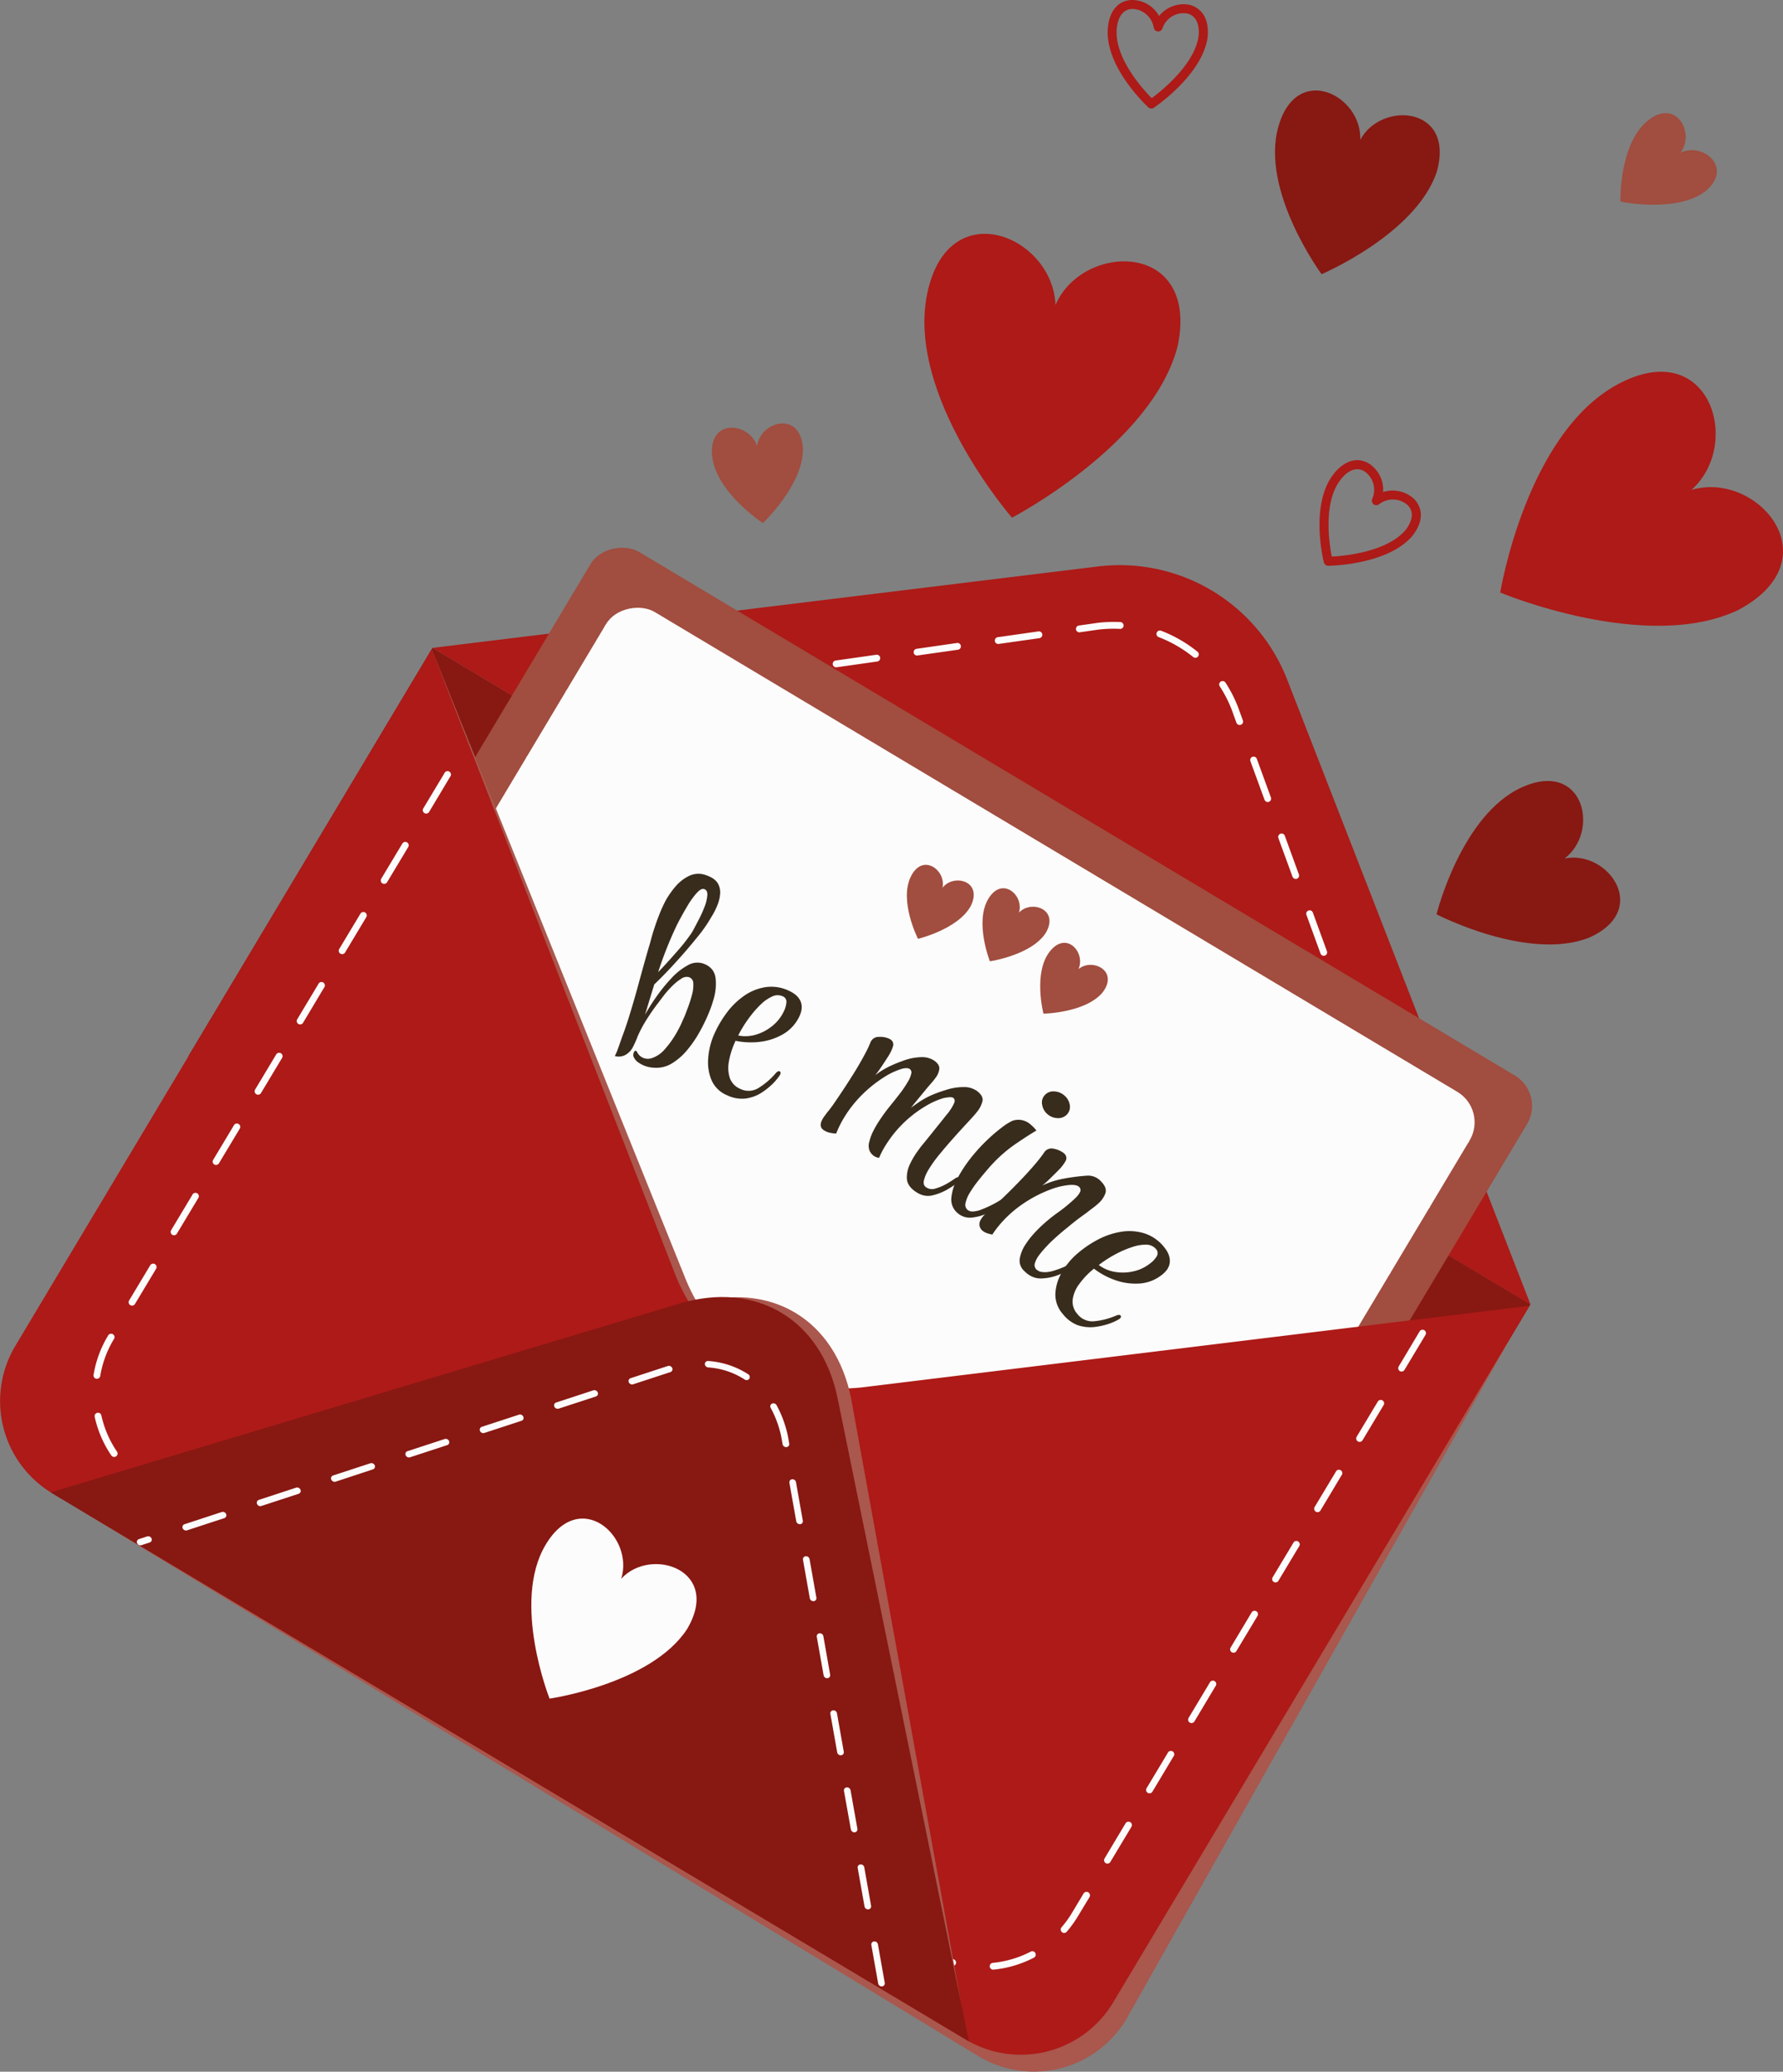 <svg xmlns="http://www.w3.org/2000/svg" width="929.56" height="1080" viewBox="0 0 929.56 1080"><rect x="0" y="0" width="929.56" height="1080" fill="#808080" stroke="none"/><g id="Слой_2" data-name="Слой 2"><g id="envelope_540928290"><g id="envelope_540928290-2" data-name="envelope_540928290"><path d="M323.81 281.98h248.34v666.91H323.81z" transform="translate(-310.13 684.13) rotate(-59.13)" fill="#881812"/><path d="M572.38 295.31 225.5 337.75 511.7 508.86 797.91 680 671.08 354.32A93.72 93.72.0 0 0 572.38 295.31z" fill="#ad1a17"/><path d="M747.71 658.46a1.76 1.76.0 0 1-.76-.91l-7.31-20.06a1.78 1.78.0 0 1 3.34-1.22l7.31 20.06a1.77 1.77.0 0 1-2.58 2.13zm-478.19-287a1.78 1.78.0 0 1 .66-3.29l17.59-2.53a1.78 1.78.0 1 1 .51 3.52l-17.59 2.54A1.81 1.81.0 0 1 269.52 371.45zm38.72-5.57a1.78 1.78.0 0 1 .66-3.29l21.13-3a1.78 1.78.0 0 1 .5 3.52l-21.12 3A1.8 1.8.0 0 1 308.24 365.88zM733.08 618.36a1.81 1.81.0 0 1-.75-.92L725 597.38a1.78 1.78.0 0 1 3.35-1.21l7.31 20.05a1.78 1.78.0 0 1-1.06 2.28A1.81 1.81.0 0 1 733.08 618.36zM350.5 359.79a1.75 1.75.0 0 1-.85-1.27 1.77 1.77.0 0 1 1.5-2l21.13-3.05a1.78 1.78.0 0 1 .51 3.53l-21.13 3A1.71 1.71.0 0 1 350.5 359.79zm368 218.46a1.78 1.78.0 0 1-.76-.92l-7.31-20.05a1.78 1.78.0 0 1 3.34-1.22L721 576.11a1.77 1.77.0 0 1-1.06 2.28A1.79 1.79.0 0 1 718.46 578.25zM392.75 353.71a1.78 1.78.0 0 1 .66-3.29l21.13-3a1.78 1.78.0 0 1 .5 3.52l-21.12 3A1.8 1.8.0 0 1 392.75 353.71zM703.83 538.14a1.77 1.77.0 0 1-.75-.92l-7.31-20.05a1.78 1.78.0 0 1 3.34-1.22l7.31 20a1.78 1.78.0 0 1-2.59 2.14zM435 347.63a1.78 1.78.0 0 1 .66-3.29l21.12-3a1.78 1.78.0 1 1 .51 3.52l-21.13 3A1.76 1.76.0 0 1 435 347.63zM689.21 498a1.8 1.8.0 0 1-.76-.91l-7.31-20.06a1.78 1.78.0 1 1 3.34-1.22l7.31 20.06a1.77 1.77.0 0 1-2.58 2.13zm-212-156.49a1.77 1.77.0 0 1 .66-3.28l21.13-3.05a1.78 1.78.0 0 1 .51 3.52l-21.13 3A1.75 1.75.0 0 1 477.26 341.54zM674.59 457.92a1.72 1.72.0 0 1-.76-.91L666.52 437a1.78 1.78.0 1 1 3.34-1.22l7.31 20.06a1.78 1.78.0 0 1-1.06 2.28A1.75 1.75.0 0 1 674.59 457.92zM519.52 335.46a1.78 1.78.0 0 1 .66-3.29l21.12-3a1.78 1.78.0 1 1 .51 3.52l-21.13 3A1.77 1.77.0 0 1 519.52 335.46zM660 417.82a1.82 1.82.0 0 1-.76-.92l-7.31-20a1.78 1.78.0 1 1 3.34-1.22l7.32 20.05a1.79 1.79.0 0 1-2.59 2.14zm-98.19-88.44a1.82 1.82.0 0 1-.85-1.28 1.78 1.78.0 0 1 1.51-2l9.53-1.37a69.41 69.41.0 0 1 12-.44 1.78 1.78.0 1 1-.18 3.55 66.78 66.78.0 0 0-11.39.41l-9.49 1.37A1.8 1.8.0 0 1 561.77 329.38zm83.57 48.33a1.74 1.74.0 0 1-.76-.92l-2.54-7a66.24 66.24.0 0 0-6.17-12 1.78 1.78.0 0 1 3-1.94 69.57 69.57.0 0 1 6.51 12.71l2.55 7a1.78 1.78.0 0 1-2.58 2.14zM603.79 332a1.78 1.78.0 0 1 1.55-3.19 70.08 70.08.0 0 1 18.9 10.88 1.78 1.78.0 1 1-2.23 2.77 66.71 66.71.0 0 0-17.94-10.33z" fill="#fcfcfc"/><rect x="296.74" y="289.97" width="349.92" height="568.87" rx="18.48" transform="translate(-263.37 684.52) rotate(-59.13)" fill="#a14d3f"/><rect x="302.99" y="322.31" width="327.21" height="524.55" rx="18.48" transform="translate(-274.59 685.08) rotate(-59.13)" fill="#fcfcfc"/><path d="M540.08 198.55h1.02v524.55H540.08z" transform="translate(-132.34 688.34) rotate(-59.13)" fill="#fcfcfc"/><path d="M519.62 232.75h1.02V757.3H519.62z" transform="translate(-171.65 687.44) rotate(-59.13)" fill="#fcfcfc"/><path d="M499.17 266.96h1.02v524.55H499.17z" transform="translate(-210.97 686.54) rotate(-59.13)" fill="#fcfcfc"/><path d="M478.72 301.17h1.02v524.55H478.72z" transform="translate(-250.29 685.64) rotate(-59.13)" fill="#fcfcfc"/><path d="M458.27 335.38h1.02v524.55H458.27z" transform="translate(-289.6 684.74) rotate(-59.13)" fill="#fcfcfc"/><path d="M437.82 369.58h1.02v524.55H437.82z" transform="translate(-328.92 683.84) rotate(-59.13)" fill="#fcfcfc"/><path d="M417.37 403.79h1.02v524.55H417.37z" transform="translate(-368.24 682.94) rotate(-59.13)" fill="#fcfcfc"/><path d="M396.92 438h1.02v524.55H396.92z" transform="translate(-407.55 682.04) rotate(-59.13)" fill="#fcfcfc"/><path d="M43.38 788.15 510.25 1072a56.09 56.09.0 0 0 76.93-19.36l201.51-357.3S564 1000.27 528 1004.57C485.91 1009.59 30.26 780.3 43.38 788.15z" fill="#aa574d"/><path d="M455.65 724.54a93.71 93.71.0 0 1-98.7-59L225.07 338.46s-15.46 244.69 16.08 342.16C267 760.35 455.65 724.54 455.65 724.54z" fill="#aa574d"/><path d="M450.6 723.11a93.7 93.7.0 0 1-98.7-59L225.07 338.46 8 701.61a56.09 56.09.0 0 0 19.36 76.93L503.43 1063.2a56.12 56.12.0 0 0 76.94-19.37L797.48 680.68z" fill="#ad1a17"/><path d="M482.66 1018.88h0l-6-3.61a1.78 1.78.0 0 1 1.83-3l6 3.6h0a54.62 54.62.0 0 0 12.67 5.53 1.78 1.78.0 0 1-1 3.42A58.25 58.25.0 0 1 482.66 1018.88zm-24.35-14.56-18.32-11a1.78 1.78.0 0 1 1.83-3.06l18.32 11a1.78 1.78.0 1 1-1.83 3.05zm-36.64-21.91-18.32-10.95a1.78 1.78.0 0 1 1.83-3.05l18.32 11a1.78 1.78.0 1 1-1.83 3zM385 960.51l-18.32-11a1.78 1.78.0 1 1 1.82-3l18.32 11a1.78 1.78.0 1 1-1.82 3.06zM348.39 938.6l-18.32-11a1.78 1.78.0 0 1 1.82-3.06l18.32 11a1.78 1.78.0 1 1-1.82 3.05zm-36.64-21.91-18.33-11a1.78 1.78.0 0 1 1.83-3l18.32 10.95a1.78 1.78.0 0 1-1.82 3.05zm-36.65-21.9-18.32-11a1.78 1.78.0 0 1 1.83-3.05l18.32 11a1.78 1.78.0 0 1-1.83 3.06zm-36.64-21.91-18.32-11a1.78 1.78.0 0 1 1.83-3.06l18.32 11a1.78 1.78.0 1 1-1.83 3zM201.82 851 183.5 840a1.78 1.78.0 0 1 1.82-3l18.33 10.95a1.78 1.78.0 0 1-1.83 3.05zm-36.64-21.9-18.32-11a1.78 1.78.0 1 1 1.82-3.05L167 826a1.78 1.78.0 1 1-1.82 3.06zm-36.64-21.91-18.32-10.95a1.78 1.78.0 0 1 1.82-3.06l18.32 11a1.78 1.78.0 1 1-1.82 3zM91.89 785.25l-15.7-9.38c-.9-.54-1.79-1.11-2.65-1.69a1.78 1.78.0 1 1 2-2.95c.81.55 1.65 1.08 2.5 1.58l15.7 9.39a1.78 1.78.0 1 1-1.83 3zm-33.31-26a1.66 1.66.0 0 1-.56-.53 57.86 57.86.0 0 1-8.65-20.1 1.78 1.78.0 0 1 3.48-.76A54.11 54.11.0 0 0 61 756.75a1.78 1.78.0 0 1-2.39 2.52zm458.29 267.29a1.77 1.77.0 0 1 .73-3.29 54.49 54.49.0 0 0 19.71-5.82 1.78 1.78.0 1 1 1.63 3.16 57.87 57.87.0 0 1-21 6.2A1.74 1.74.0 0 1 516.87 1026.56zm-467.25-308a1.76 1.76.0 0 1-.84-1.82 57.49 57.49.0 0 1 7.44-20.26l.15-.25a1.78 1.78.0 1 1 3.05 1.83l-.15.24a53.85 53.85.0 0 0-7 19 1.78 1.78.0 0 1-2.67 1.24zm504.25 288.85a2 2 0 0 1-.25-.18 1.78 1.78.0 0 1-.18-2.51 54 54 0 0 0 5.53-7.67l5.94-9.92A1.78 1.78.0 1 1 568 989L562 998.9a58.11 58.11.0 0 1-5.9 8.17A1.78 1.78.0 0 1 553.87 1007.43zM67.93 680.37a1.79 1.79.0 0 1-.61-2.44l11-18.32a1.78 1.78.0 0 1 3.06 1.82l-11 18.32A1.78 1.78.0 0 1 67.93 680.37zm508.54 290.9a1.79 1.79.0 0 1-.61-2.44l10.95-18.32a1.78 1.78.0 0 1 3.06 1.82l-11 18.32A1.78 1.78.0 0 1 576.47 971.27zM89.84 643.73a1.78 1.78.0 0 1-.61-2.44l11-18.32a1.78 1.78.0 1 1 3 1.82l-11 18.32A1.78 1.78.0 0 1 89.84 643.73zm508.54 290.9a1.78 1.78.0 0 1-.61-2.44l11-18.32a1.78 1.78.0 1 1 3 1.82L600.82 934A1.79 1.79.0 0 1 598.38 934.63zM111.75 607.08a1.77 1.77.0 0 1-.62-2.43l11-18.33a1.78 1.78.0 0 1 3 1.83l-11 18.32A1.78 1.78.0 0 1 111.75 607.08zM620.29 898a1.78 1.78.0 0 1-.62-2.44l11-18.32a1.78 1.78.0 1 1 3 1.83l-10.95 18.32A1.78 1.78.0 0 1 620.29 898zM133.65 570.44A1.78 1.78.0 0 1 133 568l11-18.32a1.78 1.78.0 0 1 3.06 1.83l-11 18.32A1.77 1.77.0 0 1 133.65 570.44zm508.54 290.9a1.78 1.78.0 0 1-.61-2.44l10.95-18.32a1.78 1.78.0 0 1 3.06 1.83l-11 18.32A1.77 1.77.0 0 1 642.19 861.34zM155.56 533.8a1.78 1.78.0 0 1-.61-2.44l11-18.32a1.78 1.78.0 1 1 3 1.83L158 533.19A1.78 1.78.0 0 1 155.56 533.8zM664.1 824.7a1.78 1.78.0 0 1-.61-2.44l11-18.32a1.78 1.78.0 0 1 3 1.83l-11 18.32A1.78 1.78.0 0 1 664.1 824.7zM177.47 497.16a1.78 1.78.0 0 1-.62-2.44l11-18.32a1.78 1.78.0 1 1 3.05 1.82l-11 18.33A1.79 1.79.0 0 1 177.47 497.16zM686 788.06a1.78 1.78.0 0 1-.62-2.44l11-18.32a1.78 1.78.0 1 1 3 1.82l-10.95 18.32A1.78 1.78.0 0 1 686 788.06zM199.37 460.52a1.79 1.79.0 0 1-.61-2.44l11-18.32a1.78 1.78.0 1 1 3.06 1.82l-11 18.32A1.78 1.78.0 0 1 199.37 460.52zm508.54 290.9a1.79 1.79.0 0 1-.61-2.44l11-18.32a1.78 1.78.0 1 1 3.06 1.82l-11 18.32A1.78 1.78.0 0 1 707.91 751.42zM221.28 423.88a1.78 1.78.0 0 1-.61-2.44l11-18.32a1.78 1.78.0 1 1 3 1.82l-10.95 18.32A1.78 1.78.0 0 1 221.28 423.88zM729.82 714.77a1.76 1.76.0 0 1-.61-2.43L740.16 694a1.78 1.78.0 0 1 3.05 1.83l-11 18.32A1.78 1.78.0 0 1 729.82 714.77z" fill="#fcfcfc"/><path d="M361.23 679.87l33.65 24.22 106.2 340.28L443.76 729.21C435.59 687.76 401.61 667.44 361.23 679.87z" fill="#aa574d"/><path d="M354.16 679.6 26.45 778l239.34 143.1 239.34 143.09L436.7 729C428.31 687.85 394.33 667.53 354.16 679.6z" fill="#881812"/><path d="M72.24 805.35a1.92 1.92.0 0 1-.77-.89 1.57 1.57.0 0 1 1-2.12l4.33-1.42A1.88 1.88.0 0 1 79 802a1.56 1.56.0 0 1-1 2.12l-4.33 1.42A1.86 1.86.0 0 1 72.24 805.35zm386.47 229.91a1.87 1.87.0 0 1-.88-1.24l-3.56-20.08a1.57 1.57.0 0 1 1.43-1.85 1.87 1.87.0 0 1 2 1.5l3.56 20.08a1.56 1.56.0 0 1-1.42 1.85A1.87 1.87.0 0 1 458.71 1035.26zM96 797.59a2 2 0 0 1-.77-.89 1.57 1.57.0 0 1 1-2.12l19.38-6.35a1.89 1.89.0 0 1 2.28 1.07 1.58 1.58.0 0 1-1 2.13l-19.38 6.34A1.86 1.86.0 0 1 96 797.59zM451.59 995.1a1.87 1.87.0 0 1-.88-1.25l-3.56-20.08a1.57 1.57.0 0 1 1.43-1.84 1.87 1.87.0 0 1 2 1.5l3.56 20.08a1.57 1.57.0 0 1-1.42 1.85A1.87 1.87.0 0 1 451.59 995.1zM134.73 784.9A1.92 1.92.0 0 1 134 784a1.57 1.57.0 0 1 1-2.12l19.38-6.35a1.89 1.89.0 0 1 2.28 1.07 1.58 1.58.0 0 1-1 2.13l-19.38 6.34A1.86 1.86.0 0 1 134.73 784.9zm309.74 170a1.87 1.87.0 0 1-.88-1.25L440 933.61a1.57 1.57.0 0 1 1.43-1.84 1.87 1.87.0 0 1 2 1.5L447 953.35a1.57 1.57.0 0 1-1.42 1.85A1.87 1.87.0 0 1 444.47 954.94zm-271-182.73a1.89 1.89.0 0 1-.77-.88 1.57 1.57.0 0 1 1-2.13l19.38-6.34a1.88 1.88.0 0 1 2.28 1.06 1.57 1.57.0 0 1-1 2.13L175 772.39A1.82 1.82.0 0 1 173.5 772.21zM437.35 914.77a1.83 1.83.0 0 1-.88-1.24l-3.56-20.08a1.57 1.57.0 0 1 1.43-1.84 1.86 1.86.0 0 1 2 1.5l3.56 20.08a1.55 1.55.0 0 1-1.42 1.84A1.87 1.87.0 0 1 437.35 914.77zM212.27 759.52a1.84 1.84.0 0 1-.77-.88 1.56 1.56.0 0 1 .95-2.13l19.39-6.34a1.87 1.87.0 0 1 2.27 1.07 1.55 1.55.0 0 1-1 2.12l-19.39 6.35A1.84 1.84.0 0 1 212.27 759.52zm218 115.09a1.85 1.85.0 0 1-.88-1.24l-3.56-20.08a1.58 1.58.0 0 1 1.43-1.85 1.87 1.87.0 0 1 2 1.51L432.79 873a1.55 1.55.0 0 1-1.42 1.84A1.87 1.87.0 0 1 430.23 874.61zM251 746.83a1.79 1.79.0 0 1-.77-.88 1.57 1.57.0 0 1 .95-2.13l19.39-6.34a1.88 1.88.0 0 1 2.27 1.07 1.55 1.55.0 0 1-.95 2.12L252.54 747A1.83 1.83.0 0 1 251 746.83zm172.07 87.62a1.85 1.85.0 0 1-.88-1.24l-3.56-20.08a1.57 1.57.0 0 1 1.43-1.85 1.88 1.88.0 0 1 2 1.5l3.56 20.08a1.56 1.56.0 0 1-1.42 1.85A1.87 1.87.0 0 1 423.11 834.45zm-133.3-100.3a1.86 1.86.0 0 1-.77-.89 1.55 1.55.0 0 1 .95-2.12l19.39-6.35a1.88 1.88.0 0 1 2.27 1.07 1.57 1.57.0 0 1-.95 2.13l-19.39 6.34A1.83 1.83.0 0 1 289.81 734.15zM416 794.29a1.85 1.85.0 0 1-.88-1.24L411.55 773a1.57 1.57.0 0 1 1.43-1.85 1.88 1.88.0 0 1 2 1.5l3.56 20.08a1.56 1.56.0 0 1-1.42 1.85A1.87 1.87.0 0 1 416 794.29zm-87.42-72.83a1.92 1.92.0 0 1-.77-.89 1.57 1.57.0 0 1 1-2.12l19.38-6.35a1.89 1.89.0 0 1 2.28 1.07 1.57 1.57.0 0 1-1 2.13l-19.38 6.34A1.82 1.82.0 0 1 328.57 721.46zm80.3 32.67a1.87 1.87.0 0 1-.88-1.24l-.6-3.44a54.69 54.69.0 0 0-5.6-15.5 1.58 1.58.0 0 1 .68-2.24 1.87 1.87.0 0 1 2.37.81 58.12 58.12.0 0 1 6 16.55l.61 3.47a1.56 1.56.0 0 1-1.42 1.85A1.86 1.86.0 0 1 408.87 754.13zm-40.49-41.54a1.82 1.82.0 0 1-.91-1.55 1.58 1.58.0 0 1 1.77-1.54 43.9 43.9.0 0 1 20.82 6.91 1.7 1.7.0 0 1 .58 2.34 1.75 1.75.0 0 1-2.4.41 39.94 39.94.0 0 0-19-6.31A1.89 1.89.0 0 1 368.38 712.59z" fill="#fcfcfc"/><path d="M336.66 555.82a14.87 14.87.0 0 1-3.86-1.94 6.83 6.83.0 0 1-2.48-3 2.61 2.61.0 0 1 .06-2c.28-.86.65-1.22 1.1-1.08a1.54 1.54.0 0 1 .77.82 6 6 0 0 0 3.47 3 6.36 6.36.0 0 0 4.36-.1 15 15 0 0 0 6.29-4.3 49.77 49.77.0 0 0 5.42-7.25 59.1 59.1.0 0 0 4.29-8.37 26.69 26.69.0 0 0 1.22-2.82c.44-1.15.9-2.36 1.38-3.64a66 66 0 0 0 2.09-6.56 18.72 18.72.0 0 0 .69-5.91 3.37 3.37.0 0 0-2.23-3.25 4.76 4.76.0 0 0-4.08.81 26.66 26.66.0 0 0-4.7 3.79 48.51 48.51.0 0 0-4.28 4.82q-1.89 2.46-2.81 3.73c-1.86 2.35-3.84 5.15-5.91 8.39a67.27 67.27.0 0 0-4.95 9.14 51.34 51.34.0 0 1-2.39 5.46 9.52 9.52.0 0 1-2.76 3.49 7.3 7.3.0 0 1-6.82 1.46 23.84 23.84.0 0 0 1.57-3.65q1-2.7 2.28-6.43.83-2.16 1.65-4.55t1.6-4.86q2.7-8.57 5.28-18.12t5.34-19.1q.47-1.43 1.2-4.2t1.8-6c.76-2.34 1.65-4.77 2.66-7.32a69.72 69.72.0 0 1 3.36-7.24 47.54 47.54.0 0 1 4.71-6.68 21.75 21.75.0 0 1 7.14-5.68 11.19 11.19.0 0 1 8.83-.49c3 1 5 2.36 6.08 4a9.11 9.11.0 0 1 1.43 5.41 18.88 18.88.0 0 1-1.28 5.84c-.43 1.11-.92 2.21-1.46 3.32a29 29 0 0 1-1.67 2.95 73.1 73.1.0 0 1-7.65 11q-5.08 6.32-11 12.82c-3.93 4.34-7.68 8.22-11.3 11.65q-2.42 7.88-4.81 15.77a104.51 104.51.0 0 1 5.9-9.33 87.63 87.63.0 0 1 7.76-9.57 33.32 33.32.0 0 1 8.54-6.8 9.84 9.84.0 0 1 8.21-.92c3.73 1.35 5.85 3.86 6.36 7.46a28.08 28.08.0 0 1-1.31 12c-.25.88-.55 1.81-.89 2.8s-.74 2-1.18 3.12a92.76 92.76.0 0 1-4.81 10 61.18 61.18.0 0 1-6.49 9.55 32.07 32.07.0 0 1-7.92 7 15.53 15.53.0 0 1-9.1 2.37A16.08 16.08.0 0 1 336.66 555.82zm6.45-49q4.8-5 9.58-10.5a92.18 92.18.0 0 0 7.07-8.84 21 21 0 0 0 1.91-3.09c.88-1.62 1.85-3.48 2.92-5.56a62.52 62.52.0 0 0 2.75-6.19 21 21 0 0 0 1.42-5.93c.12-1.73-.4-2.8-1.57-3.2s-2.38.31-3.94 2a42 42 0 0 0-4.95 6.91q-2.62 4.38-5.28 9.53-2.55 5.34-4.72 10.66t-4 10.61z" fill="#382c1d"/><path d="M379.13 571a15.17 15.17.0 0 1-8.22-8 24.27 24.27.0 0 1-1.67-11.51A37.21 37.21.0 0 1 372 539.94a57.74 57.74.0 0 1 6.54-11.52 39.33 39.33.0 0 1 9.25-9.19 26.57 26.57.0 0 1 11.38-4.63 21.26 21.26.0 0 1 12.49 2.06c3 1.43 5 3.34 5.85 5.69s.53 5-1 8a21.14 21.14.0 0 1-8.82 9.1 31.51 31.51.0 0 1-12 3.72 39.62 39.62.0 0 1-12.21-.59c-.1.2-.19.41-.28.62a42 42 0 0 0-3.16 10 17.37 17.37.0 0 0 .43 8.7 9.57 9.57.0 0 0 5.34 5.68 9.77 9.77.0 0 0 9.53-.34 37.85 37.85.0 0 0 9.27-8 2.86 2.86.0 0 1 .92-.68.93.93.0 0 1 .8-.13c.77.39.84 1.09.21 2.09a28.61 28.61.0 0 1-4.7 5.41 38.16 38.16.0 0 1-4.93 3.78 20.49 20.49.0 0 1-8.57 3A17.79 17.79.0 0 1 379.13 571zm5.74-31.17a19.26 19.26.0 0 0 9.36-.5 24.54 24.54.0 0 0 8.36-4.45 21.41 21.41.0 0 0 5.77-7.07l.3-.61a12.43 12.43.0 0 0 1.3-4.51 3 3 0 0 0-1.9-3.31 6.38 6.38.0 0 0-5.46.09 20.46 20.46.0 0 0-5.82 4 51 51 0 0 0-5.37 6 65.33 65.33.0 0 0-4.17 6.05 46.6 46.6.0 0 0-2.31 4.2z" fill="#382c1d"/><path d="M429.7 589.32c-2.15-1.28-2.42-3.31-.76-6.13.28-.47.59-1 1-1.5s.77-1.07 1.22-1.65a64.11 64.11.0 0 0 4-5.33q2.44-3.54 5.4-8.05t5.71-9q3.1-5.13 5.51-9.8a46.68 46.68.0 0 0 2-4.4 4.58 4.58.0 0 1 4.26-2.93h.48a11 11 0 0 1 4.34.68 5 5 0 0 1 1.14.53 3.07 3.07.0 0 1 1.53 3.81 22 22 0 0 1-2.64 5.42q-1.32 2.07-3.17 4.84c-1.24 1.86-2.38 3.42-3.42 4.7a42.67 42.67.0 0 1 7.15-4.47 68.35 68.35.0 0 1 7-2.92 29.42 29.42.0 0 1 9.44-2 11.63 11.63.0 0 1 6.91 1.63c2.07 1.39 3 2.85 2.92 4.36a9.2 9.2.0 0 1-1.85 4.6 37.75 37.75.0 0 1-2.52 3.15c-.94 1.06-1.84 2.12-2.71 3.18q-3.88 4.69-7.72 9.42 1.78-1.26 3.58-2.51a43.44 43.44.0 0 1 7.35-4.12 70.32 70.32.0 0 1 7.13-2.57 29.68 29.68.0 0 1 9.51-1.56 11.55 11.55.0 0 1 6.8 2c2.33 1.74 3.29 3.53 2.91 5.35a13.89 13.89.0 0 1-2.87 5.61c-.63.79-1.28 1.57-2 2.36s-1.41 1.58-2.16 2.38-2.62 2.83-5.23 5.69-5.37 6-8.25 9.4c-.22.28-.68.84-1.39 1.68s-1.47 1.79-2.3 2.87a61.69 61.69.0 0 0-3.75 5.45 20.4 20.4.0 0 0-2.49 5.55c-.44 1.72-.15 3 .88 3.77a5.42 5.42.0 0 0 5.08.77 25.64 25.64.0 0 0 5.91-2.52 45.38 45.38.0 0 0 4.37-2.79c1-.61 1.7-.73 2.15-.36s.32 1-.37 1.8l-.18.21a10.81 10.81.0 0 1-1.83 1.67 25.88 25.88.0 0 1-2.62 1.74 28.87 28.87.0 0 1-9.23 3.87c-3.16.68-6.24-.15-9.31-2.49-2.49-1.9-3.76-4.06-3.83-6.54a16.19 16.19.0 0 1 1.7-7.46 41.12 41.12.0 0 1 4-6.71l1.45-2q3.81-4.65 6.57-8.11l5.67-7.08c.27-.37.62-.79 1-1.27s.88-1 1.38-1.7a27.2 27.2.0 0 0 2.66-4.29c.74-1.49.66-2.56-.25-3.22q-1-.72-5 .1a38.93 38.93.0 0 0-8.89 3.9 60.86 60.86.0 0 0-10.37 7.57 60.15 60.15.0 0 0-9.4 10.74q-1.47 2.13-2.73 4.33a40.71 40.71.0 0 0-2.26 4.64c-.21.0-.57-.12-1.09-.25a5.8 5.8.0 0 1-1.71-.83 6.53 6.53.0 0 1-2.13-2.58 7.23 7.23.0 0 1-.15-4.83 26 26 0 0 1 2.08-5.57 56.26 56.26.0 0 1 3.2-5.47q2.64-4 5.74-7.81t6-7.62c.38-.57.76-1.13 1.15-1.69q1-1.47 2.13-3.42a12.61 12.61.0 0 0 1.51-3.73 2.19 2.19.0 0 0-.77-2.54c-.94-.61-2.5-.58-4.65.09a37.47 37.47.0 0 0-9.27 4.54 66.35 66.35.0 0 0-10.8 8.7 62.36 62.36.0 0 0-9.42 11.89 54.53 54.53.0 0 0-4.2 8.45 22.13 22.13.0 0 1-3.39-.46A9.46 9.46.0 0 1 429.7 589.32z" fill="#382c1d"/><path d="M499.34 632.47a9.17 9.17.0 0 1-3.34-8.24 27.63 27.63.0 0 1 3.62-10.78 71.54 71.54.0 0 1 7.68-11.23 90.08 90.08.0 0 1 7.79-8.33 84.13 84.13.0 0 1 7.52-6.36 27.82 27.82.0 0 1 5.32-3.29 9.7 9.7.0 0 1 4.33-.4 9.84 9.84.0 0 1 5.28 2.58 20 20 0 0 1 2.8 2.94c-2.91 1.69-6.78 4.17-11.58 7.48a74.37 74.37.0 0 0-13.85 12.74c-1.55 1.79-3.15 3.73-4.83 5.82a60.74 60.74.0 0 0-4.33 6.15 17.81 17.81.0 0 0-2.34 5.43 3.57 3.57.0 0 0 1 3.71l.11.09a4 4 0 0 0 2.56.79 13.75 13.75.0 0 0 4.88-1.15 59.49 59.49.0 0 0 9.84-4.93c.69-.47 1.26-.51 1.68-.13s.17.89-.57 1.69l-.37.4a30.92 30.92.0 0 1-6.9 4.6 24.73 24.73.0 0 1-8.71 2.65A9.58 9.58.0 0 1 499.34 632.47zm46.76-51.64a8 8 0 0 1-2.77-4.87 5.67 5.67.0 0 1 1.29-5 5.9 5.9.0 0 1 4.85-2 8.42 8.42.0 0 1 5.4 2.1 8 8 0 0 1 2.86 5 5.69 5.69.0 0 1-1.45 4.89 6.11 6.11.0 0 1-4.82 1.93A8.26 8.26.0 0 1 546.1 580.83z" fill="#382c1d"/><path d="M512.05 641.43a4.33 4.33.0 0 1-1.44-3.27c0-1.29.74-2.78 2.27-4.46l.78-.86a6.41 6.41.0 0 1 1-.86q1.86-1.62 5.08-4.59t7.09-6.82c2.57-2.56 5.11-5.17 7.59-7.83s5-5.51 7.13-8.16c1.12-1.4 2.08-2.68 2.86-3.86a4.53 4.53.0 0 1 4.72-1.92l.44.09a12.38 12.38.0 0 1 4.21 1.67 4.55 4.55.0 0 1 1 .75 3.06 3.06.0 0 1 .72 4 22.12 22.12.0 0 1-3.7 4.76q-1.72 1.75-4.11 4.09c-1.59 1.56-3 2.85-4.32 3.89a42.54 42.54.0 0 1 7.93-2.9 71.61 71.61.0 0 1 7.46-1.41c2.58-.39 5.24-.68 8-.86a9 9 0 0 1 7.27 3c2.19 2.24 2.93 4.33 2.24 6.23a12.72 12.72.0 0 1-3.45 5.08c-.87.8-1.72 1.51-2.56 2.15l-2.36 1.77q-.71.64-4 3T556.4 640c-2.82 2.24-5.55 4.62-8.19 7.11-.73.69-1.7 1.68-2.92 3a48.52 48.52.0 0 0-3.46 4.07 13.17 13.17.0 0 0-2.23 4.16 3.21 3.21.0 0 0 .64 3.35 5.26 5.26.0 0 0 2.33 1.29 11.23 11.23.0 0 0 4 .08 19.22 19.22.0 0 0 3.92-1c.86-.27 1.79-.59 2.79-1a28.42 28.42.0 0 0 3-1.35c1.07-.44 1.84-.41 2.29.09s.14.84-.54 1.44l-.41.36a10.42 10.42.0 0 1-2.07 1.36 24 24 0 0 1-2.86 1.31 26.77 26.77.0 0 1-9.9 2.2c-3.33.07-6.3-1.29-9-4.09a7.16 7.16.0 0 1-2.12-6.39 19.49 19.49.0 0 1 3.17-7.54 38.44 38.44.0 0 1 3.14-4.19c1.12-1.31 2.3-2.58 3.53-3.79a81.78 81.78.0 0 1 9.79-8.22 83.21 83.21.0 0 0 9.46-7.79 11.87 11.87.0 0 0 2.23-2.88 2.21 2.21.0 0 0-.45-2.87c-.87-.86-2.68-1.18-5.4-.93a37.46 37.46.0 0 0-10 2.52 66.19 66.19.0 0 0-12.36 6.29 61.21 61.21.0 0 0-11.58 9.59 53.67 53.67.0 0 0-5.85 7.4 15.61 15.61.0 0 1-2.77-.72A7.26 7.26.0 0 1 512.05 641.43z" fill="#382c1d"/><path d="M554.16 685.07a15.24 15.24.0 0 1-3.94-10.84 24.34 24.34.0 0 1 3.47-11.11 37.28 37.28.0 0 1 7.45-9.15A57.34 57.34.0 0 1 572 646.42a39.42 39.42.0 0 1 12.33-4.26 26.59 26.59.0 0 1 12.28.79 21.48 21.48.0 0 1 10.42 7.34c2.11 2.61 3.05 5.19 2.84 7.71s-1.69 4.78-4.38 6.79a21 21 0 0 1-11.91 4.35 31.85 31.85.0 0 1-12.48-1.91 39.92 39.92.0 0 1-10.79-5.87l-.52.44a42 42 0 0 0-7.18 7.64 17.22 17.22.0 0 0-3.37 8 9.62 9.62.0 0 0 2.37 7.46 9.83 9.83.0 0 0 8.78 3.88 37.73 37.73.0 0 0 11.83-3.1 3 3 0 0 1 1.13-.21 1 1 0 0 1 .78.23c.53.7.29 1.36-.71 2a28.31 28.31.0 0 1-6.6 2.81 37.84 37.84.0 0 1-6.1 1.25 20.58 20.58.0 0 1-9.06-1A18.06 18.06.0 0 1 554.16 685.07zm18.68-25.61a19.3 19.3.0 0 0 8.68 3.63 24.47 24.47.0 0 0 9.49-.35 21.28 21.28.0 0 0 8.28-3.86l.53-.41A12.39 12.39.0 0 0 603 655a3.09 3.09.0 0 0-.29-3.82 6.45 6.45.0 0 0-5-2.31 20.47 20.47.0 0 0-7 1.09 51.15 51.15.0 0 0-7.44 3 64.63 64.63.0 0 0-6.39 3.64q-2.75 1.81-3.9 2.78z" fill="#382c1d"/><path d="M544 528.43s-5.46-21.19 3.25-32.35 18.87.52 15 9.12c7.16-6 21.42.9 12.42 12.37C565.6 528.07 544 528.43 544 528.43z" fill="#a14d3f"/><path d="M516.08 501.13s-8.09-20.33-.85-32.51 18.78-1.86 16 7.16c6.34-6.89 21.36-1.8 13.88 10.71C537.48 498 516.08 501.13 516.08 501.13z" fill="#a14d3f"/><path d="M286.52 885.51s-19.94-50.13-2.1-80.15 46.32-4.59 39.47 17.64c15.62-17 52.66-4.44 34.22 26.41C339.3 877.91 286.52 885.51 286.52 885.51z" fill="#fcfcfc"/><path d="M478.59 489.42s-9.91-19.51-3.81-32.29 18.53-3.57 16.59 5.67c5.68-7.44 21.1-3.74 14.79 9.4C499.62 484.4 478.59 489.42 478.59 489.42z" fill="#a14d3f"/><path d="M748.92 476.64s13-52.37 44.94-66.4 40.34 23.22 21.83 37.31c22.59-4.72 45.41 27 12.47 41.39C796.28 501.17 748.92 476.64 748.92 476.64z" fill="#881812"/><path d="M689 142.93s-32.08-43.38-22.5-77 43.61-16.27 42.67 7C719.93 52.53 758.94 55.21 749 89.74 738.08 122.09 689 142.93 689 142.93z" fill="#881812"/><path d="M844.79 105.1S844 75.25 858.93 63s25 6.41 17.17 16.67c11.35-5.87 28.22 7.69 12.77 20.23C873.68 111.18 844.79 105.1 844.79 105.1z" fill="#a14d3f"/><path d="M397.73 272.69s-25-16.32-26.51-35.59 19.49-16.85 23.48-4.61c1.65-12.67 22.41-18.8 23.91 1C419.19 252.42 397.73 272.69 397.73 272.69z" fill="#a14d3f"/><path d="M691.4 294.67a2.36 2.36.0 0 1-1.21-1.52c-.31-1.23-7.39-30.26 5.17-46.14 5.54-7 12.42-9 18.42-5.29a16.19 16.19.0 0 1 7.28 14.78A16.53 16.53.0 0 1 737.13 260c1.93 1.89 7.55 8.86-.92 19.51l-.06.08c-13 14.87-42.42 15.34-43.67 15.35A2.45 2.45.0 0 1 691.4 294.67zm19.37-49.28c-3.71-1.89-8-.27-11.74 4.51-9.47 12-6 33.81-4.71 40.27 6.56-.35 28.43-2.38 38.27-13.63 4.1-5.18 4.57-10 1.28-13.22a11.64 11.64.0 0 0-14.83-.49 2.33 2.33.0 0 1-3.61-2.77 11.71 11.71.0 0 0-4.09-14.36C711.15 245.59 711 245.48 710.77 245.39z" fill="#ad1a17"/><path d="M599.23 56.32a2.63 2.63.0 0 1-.57-.39c-.93-.86-22.82-21.21-21.07-41.38C578.36 5.67 583 .23 590.06.0a16.18 16.18.0 0 1 14.21 8.33 16.51 16.51.0 0 1 15.34-5.93c2.64.51 11.18 3.24 10 16.79a.31.31.0 0 1 0 .1c-2.63 19.55-27 36.15-28 36.85A2.33 2.33.0 0 1 599.23 56.32zM594.92 5.73a10.48 10.48.0 0 0-4.71-1.06c-4.51.15-7.41 3.9-8 10.29-1.32 15.19 13.6 31.53 18.23 36.21 5.28-3.9 22.43-17.63 24.46-32.44.57-6.58-1.69-10.86-6.21-11.74a11.63 11.63.0 0 0-12.65 7.75 2.33 2.33.0 0 1-4.54-.33A11.73 11.73.0 0 0 594.92 5.73z" fill="#ad1a17"/><path d="M527.58 269.87s-55-63.28-44.25-116.47 65.57-30.53 66.94 5.6c14.19-32.94 75-33.57 63.76 21.15C601.08 231.6 527.58 269.87 527.58 269.87z" fill="#ad1a17"/><path d="M782.14 308.9s13.45-82.75 61.2-108.52 65.41 30.86 38.52 55c34.4-10.17 73.76 36.14 24.54 62.53C858.57 340.91 782.14 308.9 782.14 308.9z" fill="#ad1a17"/></g></g></g></svg>